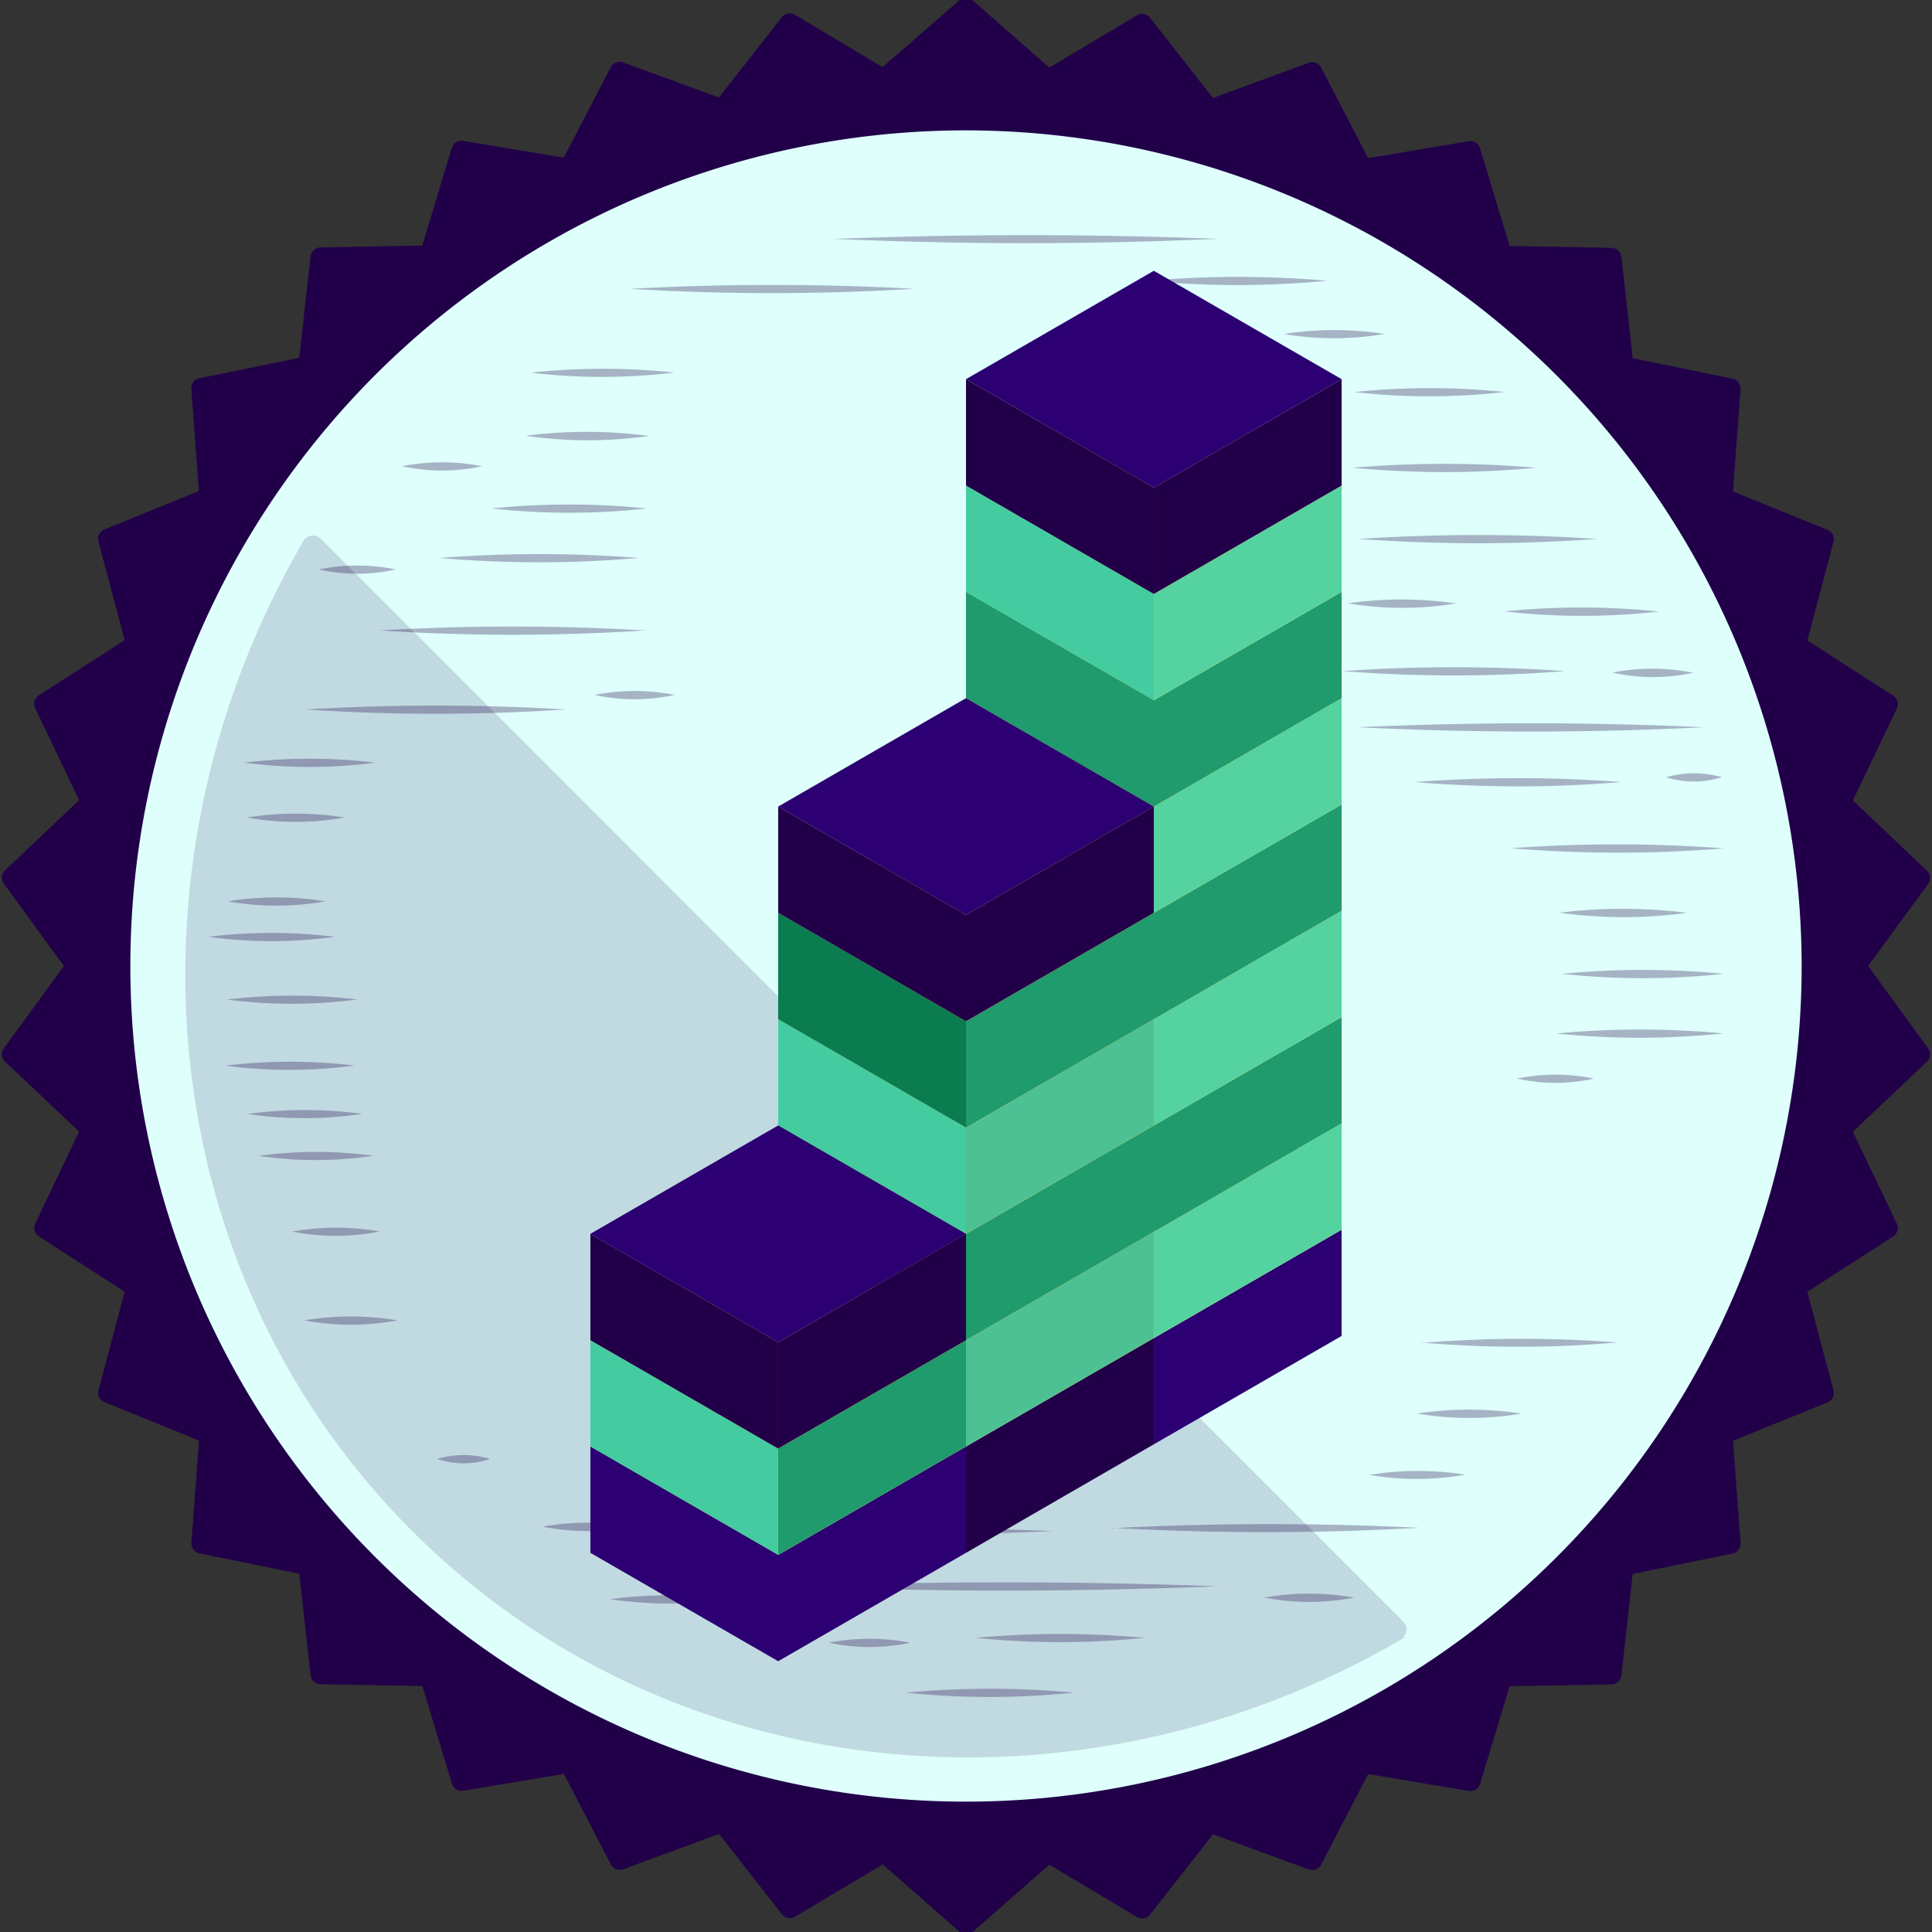 <svg id="Layer_1" data-name="Layer 1" xmlns="http://www.w3.org/2000/svg" viewBox="0 0 190 190"><rect x="0" y="0" width="190" height="190" fill="#333333" stroke="none"/><defs><style>.cls-1{fill:#fff1cc;}.cls-2,.cls-4,.cls-5{fill:#210049;}.cls-3{fill:#defffb;}.cls-4{opacity:0.15;}.cls-5{opacity:0.3;}.cls-6{fill:#2c0072;}.cls-7{fill:#ffd868;}.cls-8{fill:#acc32b;}.cls-9{fill:#54d3a0;}.cls-10{fill:#bed630;}.cls-11{fill:#1f9b6e;}.cls-12{fill:#44cca0;}.cls-13{fill:#7fb439;}.cls-14{fill:#4dc194;}.cls-15{fill:#8bc53f;}.cls-16{fill:#0a7c50;}</style></defs><title>Medals</title><polygon class="cls-1" points="182.43 95 188.76 86.31 180.95 78.93 185.58 69.23 176.54 63.41 179.3 53.02 169.34 48.97 170.14 38.26 159.61 36.1 158.43 25.42 147.68 25.23 144.57 14.94 133.97 16.72 129.02 7.18 118.93 10.89 112.3 2.44 103.07 7.94 95 0.85 86.93 7.94 77.7 2.44 71.06 10.89 60.98 7.18 56.02 16.72 45.43 14.94 42.31 25.23 31.57 25.42 30.39 36.1 19.86 38.26 20.66 48.98 10.7 53.02 13.46 63.41 4.42 69.23 9.05 78.93 1.24 86.31 7.58 95 1.24 103.69 9.05 111.07 4.42 120.77 13.46 126.59 10.7 136.98 20.66 141.03 19.86 151.74 30.39 153.9 31.57 164.58 42.32 164.77 45.43 175.06 56.03 173.28 60.98 182.82 71.07 179.11 77.7 187.56 86.93 182.06 95 189.15 103.07 182.06 112.3 187.56 118.94 179.11 129.02 182.82 133.98 173.28 144.57 175.06 147.69 164.77 158.43 164.58 159.61 153.9 170.14 151.74 169.34 141.03 179.3 136.98 176.54 126.59 185.58 120.77 180.95 111.07 188.76 103.69 182.43 95"/><path class="cls-2" d="M95,190.2a1,1,0,0,1-.69-.26l-7.5-6.59-8.58,5.12a1,1,0,0,1-1.36-.25l-6.16-7.86-9.37,3.45a1,1,0,0,1-1.29-.5l-4.6-8.86-9.85,1.65a1,1,0,0,1-1.17-.73l-2.89-9.56-10-.18a1,1,0,0,1-1-.93l-1.1-9.93-9.78-2a1,1,0,0,1-.83-1.1l.74-10-9.25-3.76a1,1,0,0,1-.62-1.23l2.56-9.65-8.4-5.41a1,1,0,0,1-.38-1.33l4.3-9L.53,104.44a1,1,0,0,1-.13-1.37L6.28,95,.4,86.93a1,1,0,0,1,.13-1.37l7.25-6.87-4.3-9a1,1,0,0,1,.38-1.33l8.4-5.41L9.69,53.29a1,1,0,0,1,.62-1.24l9.25-3.76-.74-10a1,1,0,0,1,.83-1.1l9.78-2,1.1-9.93a1,1,0,0,1,1-.93l10-.18,2.89-9.56a1,1,0,0,1,1.17-.73l9.85,1.65,4.6-8.86a1,1,0,0,1,1.29-.5l9.37,3.44,6.16-7.86a1,1,0,0,1,1.36-.25l8.58,5.12L94.31.06a1,1,0,0,1,1.38,0l7.5,6.59,8.58-5.12a1,1,0,0,1,1.36.25l6.16,7.86,9.37-3.45a1,1,0,0,1,1.29.5l4.6,8.86,9.85-1.65a1,1,0,0,1,1.17.73l2.89,9.56,10,.18a1,1,0,0,1,1,.93l1.1,9.93,9.78,2a1,1,0,0,1,.83,1.1l-.74,10,9.25,3.76a1,1,0,0,1,.62,1.24l-2.56,9.65,8.4,5.41a1,1,0,0,1,.38,1.33l-4.3,9,7.25,6.87a1,1,0,0,1,.13,1.37L183.72,95l5.88,8.07a1,1,0,0,1-.13,1.37l-7.25,6.86,4.3,9a1,1,0,0,1-.38,1.33l-8.4,5.41,2.56,9.65a1,1,0,0,1-.62,1.24l-9.25,3.76.74,10a1,1,0,0,1-.83,1.1l-9.78,2-1.1,9.93a1,1,0,0,1-1,.93l-10,.18-2.89,9.56a1,1,0,0,1-1.17.73l-9.85-1.65-4.6,8.86a1,1,0,0,1-1.29.5l-9.37-3.44-6.16,7.86a1,1,0,0,1-1.36.25l-8.58-5.12-7.5,6.59A1,1,0,0,1,95,190.2Z"/><path class="cls-3" d="M95,12.82A82.18,82.18,0,1,0,177.18,95,82.28,82.28,0,0,0,95,12.82Z"/><path class="cls-4" d="M138,161a1.08,1.08,0,0,0,0-1.53L31.55,53A1.08,1.08,0,0,0,30,53L30,52.94c-18.56,31.57-15.27,71.81,10.51,97.6s66,29.07,97.6,10.51Z"/><path class="cls-5" d="M99.64,139a191.07,191.07,0,0,1-25.48,0A212,212,0,0,1,99.64,139ZM78.4,135.39a41.13,41.13,0,0,0,11.8,0A45.66,45.66,0,0,0,78.4,135.39Zm-20,9c12.33.56,23.53.57,35.87,0C82.07,143.91,70.8,143.92,58.42,144.43Zm39-.16a13.66,13.66,0,0,0,6.77,0A15.13,15.13,0,0,0,97.44,144.27Zm-30.37,6.34c12.55.56,23.95.57,36.5,0C91.14,150.09,79.67,150.1,67.07,150.61Zm42.32-.32a268.53,268.53,0,0,0,30.21,0A298,298,0,0,0,109.4,150.29Zm25.17-5.23a27.28,27.28,0,0,0,9.6,0A30.26,30.26,0,0,0,134.57,145.06Zm5.19-13a110.27,110.27,0,0,0,19.35,0A122.4,122.4,0,0,0,139.76,132.07Zm-.31,7a31,31,0,0,0,10.23,0A34.34,34.34,0,0,0,139.45,139ZM43,143.48a8.14,8.14,0,0,0,5.19,0A9,9,0,0,0,43,143.48Zm10.38,6.66a22.23,22.23,0,0,0,8.65,0A24.62,24.62,0,0,0,53.38,150.13ZM29.94,129.85a24.68,24.68,0,0,0,9.13,0A27.37,27.37,0,0,0,29.94,129.85ZM77.77,156c14.44.56,27.56.57,42,0C105.46,155.48,92.27,155.49,77.77,156ZM96,161.07a80.41,80.41,0,0,0,16.52,0A89.31,89.31,0,0,0,96,161.07Zm-14.48.48a19.13,19.13,0,0,0,8,0A21.21,21.21,0,0,0,81.55,161.54Zm7.55,4.91a80.46,80.46,0,0,0,16.52,0A89.23,89.23,0,0,0,89.1,166.46ZM60,157.27a40,40,0,0,0,11.64,0A44.44,44.44,0,0,0,60,157.27Zm64.35-.16a23,23,0,0,0,8.81,0A25.52,25.52,0,0,0,124.34,157.11Zm-95.66-36a22.23,22.23,0,0,0,8.65,0A24.63,24.63,0,0,0,28.68,121.13Zm-3.3-7.45a38,38,0,0,0,11.33,0A42.07,42.07,0,0,0,25.38,113.68Zm-1.1-4.12a38,38,0,0,0,11.33,0A42.07,42.07,0,0,0,24.28,109.56Zm-2.2-4.75a48,48,0,0,0,12.74,0A53.19,53.19,0,0,0,22.07,104.81Zm.16-6.5a49.13,49.13,0,0,0,12.9,0A54.52,54.52,0,0,0,22.23,98.31ZM20.5,92.13a45.63,45.63,0,0,0,12.43,0A50.62,50.62,0,0,0,20.5,92.13Zm1.89-3.49a27.29,27.29,0,0,0,9.6,0A30.27,30.27,0,0,0,22.39,88.64Zm1.89-8.24a27.29,27.29,0,0,0,9.6,0A30.25,30.25,0,0,0,24.28,80.4ZM24,75a49.13,49.13,0,0,0,12.9,0A54.51,54.51,0,0,0,24,75Zm6-5.23a193.55,193.55,0,0,0,25.65,0A215,215,0,0,0,29.94,69.78Zm28.48-1.43a18.41,18.41,0,0,0,7.87,0A20.39,20.39,0,0,0,58.42,68.35ZM37.34,62a200.67,200.67,0,0,0,26.12,0A222.93,222.93,0,0,0,37.34,62Zm5.82-7.13a113.81,113.81,0,0,0,19.67,0A126.49,126.49,0,0,0,43.16,54.88ZM48.35,50a68.66,68.66,0,0,0,15.26,0A76.24,76.24,0,0,0,48.35,50Zm3.46-7.13a42.25,42.25,0,0,0,12,0A46.85,46.85,0,0,0,51.81,42.84ZM31.36,56a17,17,0,0,0,7.55,0A18.82,18.82,0,0,0,31.36,56ZM133.47,71.52c11.74.56,22.4.57,34.14,0C156,71,145.25,71,133.47,71.52Zm5.66,5.39a121.31,121.31,0,0,0,20.3,0A134.67,134.67,0,0,0,139.13,76.91Zm24.7-.48a9.12,9.12,0,0,0,5.51,0A10.09,10.09,0,0,0,163.84,76.44Zm-15.1,7a127,127,0,0,0,20.77,0A141,141,0,0,0,148.73,83.41Zm4.72,6.34a45.63,45.63,0,0,0,12.43,0A50.62,50.62,0,0,0,153.45,89.75Zm.16,6a74.42,74.42,0,0,0,15.89,0A82.59,82.59,0,0,0,153.61,95.77Zm-.63,5.86a80.37,80.37,0,0,0,16.52,0A89.31,89.31,0,0,0,153,101.64Zm-3.78,4.44a17,17,0,0,0,7.55,0A18.81,18.81,0,0,0,149.2,106.07ZM132.05,66a140.84,140.84,0,0,0,21.87,0A156.31,156.31,0,0,0,132.05,66Zm26.59.16a18.4,18.4,0,0,0,7.87,0A20.39,20.39,0,0,0,158.64,66.13Zm-26-6.81a32.88,32.88,0,0,0,10.54,0A36.47,36.47,0,0,0,132.68,59.32Zm15.42.79a67.26,67.26,0,0,0,15.1,0A74.66,74.66,0,0,0,148.1,60.11ZM133.63,53a161.81,161.81,0,0,0,23.44,0A179.48,179.48,0,0,0,133.63,53ZM133,46a96.42,96.42,0,0,0,18.09,0A107.06,107.06,0,0,0,133,46Zm.16-7.45a64.45,64.45,0,0,0,14.79,0A71.61,71.61,0,0,0,133.15,38.56Zm-6.92-5.71a29.09,29.09,0,0,0,9.91,0A32.26,32.26,0,0,0,126.23,32.85Zm-74.11,3.8a59.17,59.17,0,0,0,14.16,0A65.6,65.6,0,0,0,52.12,36.66Zm9.76-8.24a230.7,230.7,0,0,0,28,0A256.13,256.13,0,0,0,61.88,28.41Zm20-4.91c13,.56,24.87.57,37.92,0C106.86,23,94.95,23,81.86,23.5Zm31,4.12a91.52,91.52,0,0,0,17.62,0A101.52,101.52,0,0,0,112.86,27.62ZM39.54,45.85a18.41,18.41,0,0,0,7.87,0A20.39,20.39,0,0,0,39.54,45.85Z"/><polygon class="cls-6" points="113.47 142.04 131.94 131.38 131.94 120.93 113.47 131.59 113.47 142.04"/><polygon class="cls-7" points="113.47 131.59 131.94 120.93 113.47 110.26 95 120.93 113.47 131.59"/><polygon class="cls-8" points="113.47 131.59 95 120.93 95 131.38 113.47 142.04 113.47 131.59"/><polygon class="cls-9" points="113.47 131.59 131.94 120.93 131.94 110.47 113.47 121.14 113.47 131.59"/><polygon class="cls-7" points="113.47 121.14 131.94 110.47 113.47 99.81 95 110.47 113.47 121.14"/><polygon class="cls-10" points="113.47 121.14 95 110.47 95 120.93 113.47 131.59 113.47 121.14"/><polygon class="cls-11" points="113.47 121.14 131.94 110.47 131.94 100.02 113.47 110.68 113.47 121.14"/><polygon class="cls-7" points="113.47 110.68 131.94 100.02 113.47 89.36 95 100.02 113.47 110.68"/><polygon class="cls-8" points="113.47 110.68 95 100.02 95 110.47 113.47 121.14 113.47 110.68"/><polygon class="cls-9" points="113.47 110.68 131.94 100.02 131.94 89.56 113.47 100.23 113.47 110.68"/><polygon class="cls-7" points="113.47 100.23 131.94 89.56 113.47 78.9 95 89.56 113.47 100.23"/><polygon class="cls-10" points="113.47 100.23 95 89.56 95 100.02 113.47 110.68 113.47 100.23"/><polygon class="cls-11" points="113.47 100.23 131.94 89.56 131.94 79.11 113.47 89.77 113.47 100.23"/><polygon class="cls-7" points="113.47 89.77 131.94 79.11 113.47 68.45 95 79.11 113.47 89.77"/><polygon class="cls-8" points="113.47 89.77 95 79.11 95 89.56 113.47 100.23 113.47 89.77"/><polygon class="cls-9" points="113.47 89.77 131.94 79.11 131.94 68.66 113.47 79.32 113.47 89.77"/><polygon class="cls-7" points="113.47 79.32 131.94 68.66 113.47 57.99 95 68.66 113.47 79.32"/><polygon class="cls-10" points="113.47 79.32 95 68.66 95 79.11 113.47 89.77 113.47 79.32"/><polygon class="cls-11" points="113.47 79.32 131.94 68.66 131.94 58.2 113.47 68.86 113.47 79.32"/><polygon class="cls-7" points="113.47 68.86 131.94 58.2 113.47 47.54 95 58.2 113.47 68.86"/><polygon class="cls-11" points="113.47 68.86 95 58.2 95 68.66 113.47 79.32 113.47 68.86"/><polygon class="cls-9" points="113.47 68.86 131.94 58.2 131.94 47.75 113.47 58.41 113.47 68.86"/><polygon class="cls-7" points="113.47 58.41 131.94 47.75 113.47 37.09 95 47.75 113.47 58.41"/><polygon class="cls-12" points="113.47 58.41 95 47.75 95 58.2 113.47 68.86 113.47 58.41"/><polygon class="cls-2" points="113.47 58.41 131.94 47.75 131.94 37.29 113.47 47.96 113.47 58.41"/><polygon class="cls-6" points="113.47 47.96 131.94 37.29 113.47 26.63 95 37.29 113.47 47.96"/><polygon class="cls-2" points="113.47 47.96 95 37.29 95 47.75 113.47 58.41 113.47 47.96"/><polygon class="cls-2" points="95 152.71 113.47 142.04 113.47 131.59 95 142.25 95 152.71"/><polygon class="cls-7" points="95 142.25 113.47 131.59 95 120.93 76.53 131.59 95 142.25"/><polygon class="cls-13" points="95 142.25 76.53 131.59 76.53 142.04 95 152.71 95 142.25"/><polygon class="cls-14" points="95 142.25 113.47 131.59 113.47 121.14 95 131.8 95 142.25"/><polygon class="cls-7" points="95 131.8 113.47 121.14 95 110.47 76.53 121.14 95 131.8"/><polygon class="cls-15" points="95 131.8 76.53 121.14 76.53 131.59 95 142.25 95 131.8"/><polygon class="cls-11" points="95 131.8 113.47 121.14 113.47 110.68 95 121.34 95 131.8"/><polygon class="cls-7" points="95 121.34 113.47 110.68 95 100.02 76.53 110.68 95 121.34"/><polygon class="cls-13" points="95 121.34 76.53 110.68 76.53 121.14 95 131.8 95 121.34"/><polygon class="cls-14" points="95 121.34 113.47 110.68 113.47 100.23 95 110.89 95 121.34"/><polygon class="cls-7" points="95 110.89 113.47 100.23 95 89.56 76.53 100.23 95 110.89"/><polygon class="cls-12" points="95 110.89 76.53 100.23 76.53 110.68 95 121.34 95 110.89"/><polygon class="cls-11" points="95 110.89 113.47 100.23 113.47 89.77 95 100.44 95 110.89"/><polygon class="cls-7" points="95 100.44 113.47 89.77 95 79.11 76.53 89.77 95 100.44"/><polygon class="cls-16" points="95 100.44 76.53 89.77 76.53 100.23 95 110.89 95 100.44"/><polygon class="cls-2" points="95 100.44 113.47 89.77 113.47 79.32 95 89.98 95 100.44"/><polygon class="cls-6" points="95 89.98 113.47 79.32 95 68.66 76.53 79.32 95 89.98"/><polygon class="cls-2" points="95 89.98 76.53 79.32 76.53 89.77 95 100.44 95 89.98"/><polygon class="cls-6" points="76.53 163.37 95 152.71 95 142.25 76.53 152.91 76.53 163.37"/><polygon class="cls-7" points="76.53 152.91 95 142.25 76.53 131.59 58.06 142.25 76.53 152.91"/><polygon class="cls-6" points="76.53 152.91 58.06 142.25 58.06 152.71 76.53 163.37 76.53 152.91"/><polygon class="cls-11" points="76.53 152.91 95 142.25 95 131.8 76.53 142.46 76.53 152.91"/><polygon class="cls-7" points="76.53 142.46 95 131.8 76.53 121.14 58.06 131.8 76.53 142.46"/><polygon class="cls-12" points="76.53 142.46 58.06 131.8 58.06 142.25 76.53 152.91 76.53 142.46"/><polygon class="cls-2" points="76.53 142.46 95 131.8 95 121.34 76.53 132.01 76.53 142.46"/><polygon class="cls-6" points="76.53 132.01 95 121.34 76.53 110.68 58.06 121.34 76.53 132.01"/><polygon class="cls-2" points="76.53 132.01 58.06 121.34 58.06 131.8 76.53 142.46 76.53 132.01"/></svg>